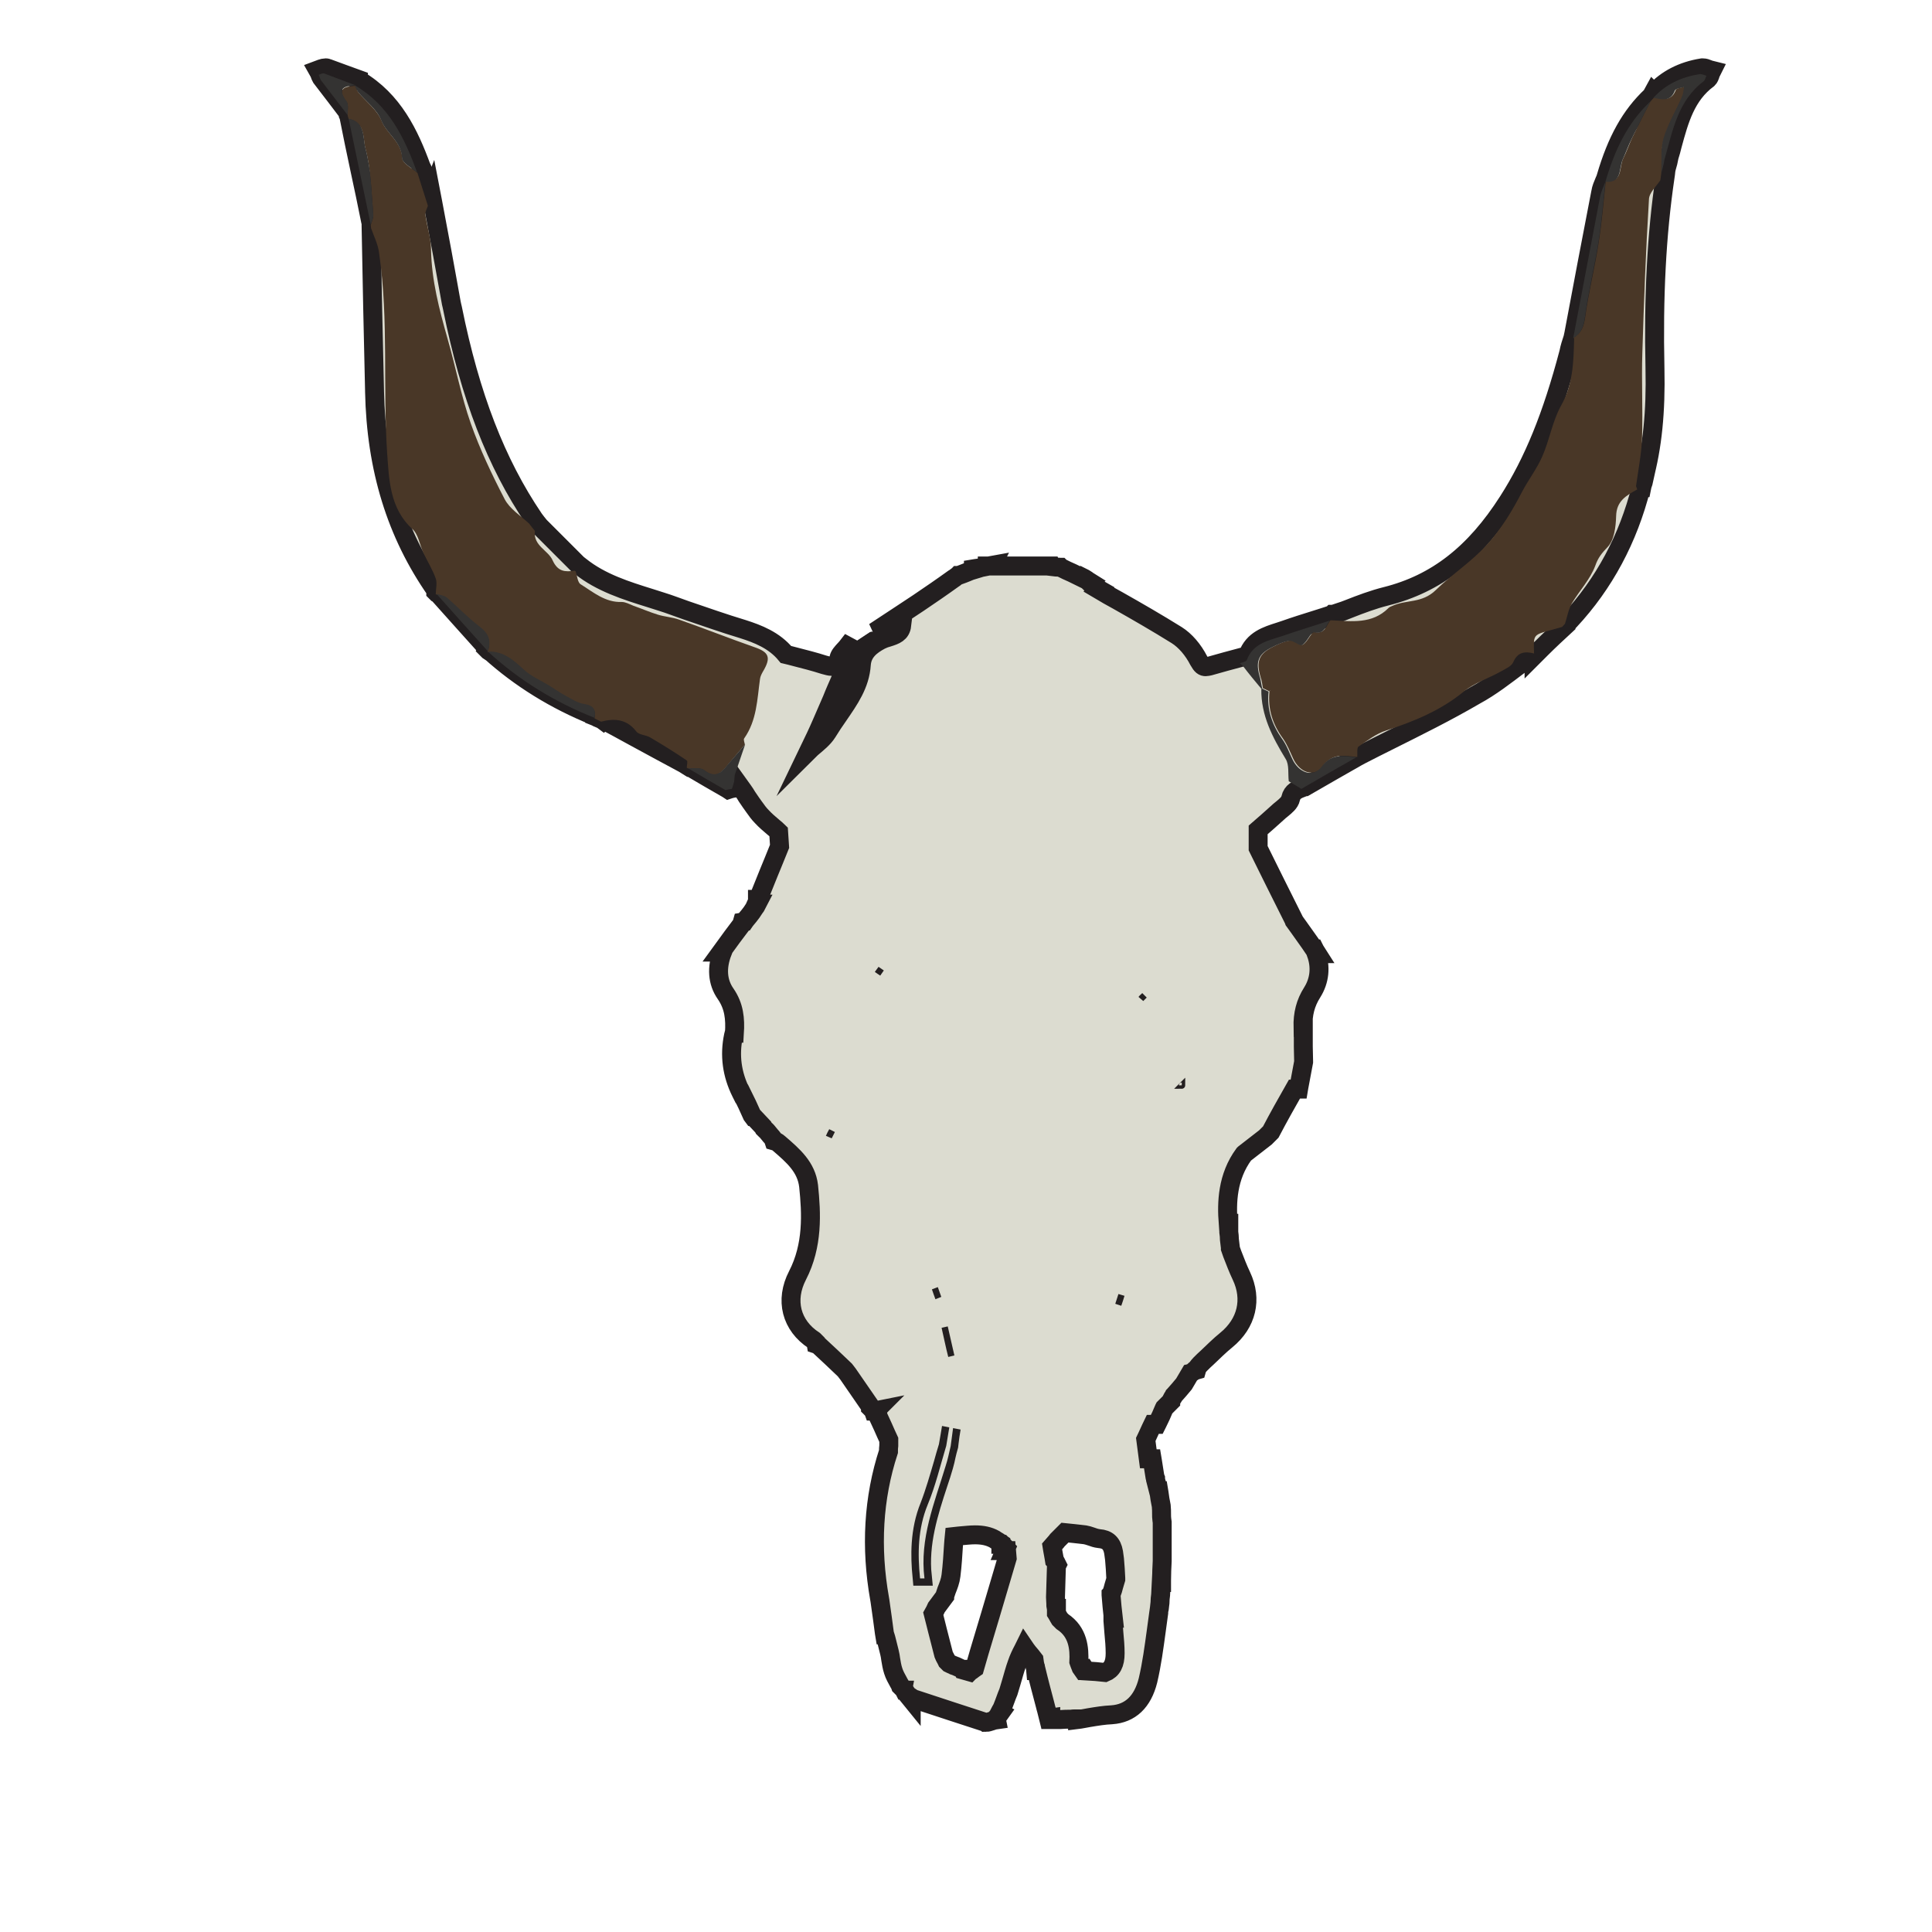<svg viewBox="0 0 612 612" xmlns="http://www.w3.org/2000/svg"><g fill="none" style="fill:#dcdcd0;fill-opacity:1"><path stroke="#231f20" stroke-miterlimit="10" stroke-width="2" d="M250.9 237.4c-2.1 5.1-4.3 10.1-6.5 15.1-1.5 3.4-3.1 6.8-4.7 10.2 2.6-2.4 5.8-4.4 7.6-7.3 4.2-6.9 10.3-13 10.9-21.8.3-3.6 2.6-5.4 5.7-7.1 2.6-1.4 7.1-1.2 7.1-5.9-2.2.8-4.5 1.5-6.8 2.3-.9.3-1.7.7-2.6 1h-1c-2.1 1.4-4.1 2.7-6.2 4.1l-.4.1-.1.4c-1 2.9-2 5.9-3 8.9z" style="fill:#dcdcd0;fill-opacity:1" transform="translate(15.644 -22.809)"/><path stroke="#231f20" stroke-miterlimit="10" stroke-width="6" d="M296.7 568.4c-.2 0-.4 0-.5-.1-6.1-2-14.2-4.6-22.3-7.3-.3-.1-.6-.3-.9-.5v.6l-1.3-1.6-.6-.9c-.1-.1-.2-.3-.2-.4h-.1l-.1-.2-1.1-1.1-.1-.3c-.2-.3-.3-.6-.5-.9-.6-1.1-1.3-2.3-1.7-3.6-.4-1.2-.6-2.5-.8-3.7-.1-.7-.2-1.5-.4-2.2l-.9-3.6c-.2-.7-.3-1.3-.5-1.9h-.1l-.1-.6-.6-4.5c-.3-1.9-.5-3.8-.8-5.7l-.1-.6c-2.9-16.3-2-32 2.8-46.7 0-.6 0-1.2.1-1.9v-1.8c-.6-1.3-1.2-2.6-1.8-4-.6-1.2-1.1-2.5-1.7-3.7v-.1l-.2-.3-.8-.8.3-.3-.5.1h-.1c-.1-.3-.4-.5-.8-.9l-.2-.2v-.3c-2.3-3.3-4.7-6.8-7.1-10.3l-1-1.3-.1-.1c-2.8-2.7-5.6-5.3-8.4-7.9l-.6-.2-.1-.6-.6-.6c-7.2-4.7-9.3-12.7-5.2-20.6 4.9-9.5 4.4-19.6 3.5-28.3-.7-6-4.9-9.6-9.3-13.4l-.5-.4-.5-.3-.7-.2-.2-.6c-.3-.4-.6-.8-.9-1.1-.3-.4-.7-.8-1-1.2-.2-.2-.3-.4-.5-.5l-.6-.6-.2-.4-3.1-3.3h-.1l-.3-.4c-1-2.3-2.1-4.6-3.2-6.8h-.1l-.2-.4c-2.9-5.8-3.7-11.8-2.4-18l.2-.8h.1c.3-4.6-.1-8.6-2.8-12.5-2.6-3.7-2.9-8.3-1-13.2h-.4l.8-1.1c1.8-2.5 3.7-5.1 5.7-7.7l.2-.7.6-.1c.2-.3.5-.6.7-.9.5-.6 1.1-1.3 1.6-2 .3-.5.7-1 1-1.5.3-.4.6-.8.8-1.2h-.3l.4-.9v-.6h.2c1.1-2.7 2.2-5.5 3.3-8.2 1.2-2.8 2.3-5.7 3.5-8.6-.1-1.5-.2-3.1-.3-4.6-.5-.5-1-.9-1.6-1.4-1.3-1.1-2.6-2.2-3.7-3.4-.9-.9-1.7-2-2.4-3-.3-.5-.7-.9-1-1.4-.4-.6-.9-1.3-1.3-1.9-.4-.7-.8-1.3-1.3-2-.6-.8-1.1-1.5-1.6-2.2l-.3.9-.1.4-.4.1c-.7.1-1.3.2-1.9.4l-.3.1-.3-.2c-3.8-2.2-7.7-4.4-11.7-6.8h-.2l-.8-.5v-.1c-5.7-3.1-11.4-6.1-17.2-9.3-3.1-1.7-6.2-3.4-9.4-5.1l-.1.1c-.4-.3-.9-.5-1.4-.7-.3-.1-.5-.2-.8-.4l-.5-.2v-.1c-12.4-5-23.6-11.9-33.1-20.5h-.2l-.3-.2-.4-.4.1-.2c-4.8-5.3-10.2-11.4-15.6-17.4-.1 0-.2 0-.2-.1l-.2-.1-.4-.4v-.5c-12.5-17.9-18.9-38.5-19.4-63v-.3c-.4-17.2-.8-35-1.1-52.3v-.5c0-.2-.1-.4-.1-.6-1.1-5.6-2.3-11.2-3.5-16.8-1.2-5.5-2.3-11-3.4-16.5v-.1c-.1-.2-.1-.3-.2-.5 0-.2-.1-.3-.1-.5v-.2c-1.4-1.8-2.7-3.6-4.1-5.4-1.4-1.9-2.9-3.7-4.3-5.6-.2-.4-.4-.7-.5-1.1-.1-.2-.2-.5-.3-.7L85 45l.8-.3c.1 0 .3-.1.4-.1.4-.2.9-.3 1.3-.3.2 0 .4 0 .6.1 1.6.6 3.3 1.2 4.9 1.8 1.6.6 3.2 1.2 4.9 1.8v.1c11 6.5 16.1 17.2 20 27.9l.1.1.1.2c.5 1.7 1.1 3.5 1.6 5.2.3 1 .7 2.1 1 3.1l.2-.5.5 2.6c1 5.4 2 10.7 3 16 1 5.3 1.9 10.6 2.9 16 .1.3.1.6.2.9.1.3.1.6.2.9 5.6 27.8 13.8 49 25.8 66.7.6.8 1.2 1.6 1.8 2.3l12 12 .9.7c6.5 5.2 14.5 7.7 22.2 10.1 2.4.8 4.9 1.5 7.3 2.4l3.9 1.4c5.9 2 12.1 4.2 18.1 6 4.7 1.5 9.9 3.5 13.6 8 .9.2 1.8.5 2.7.7 3.1.8 6.3 1.6 9.4 2.6 1.1.3 1.8.5 2.4.5.9 0 1.8-.3 2.3-2.6.2-1 1-1.8 1.8-2.7.3-.4.7-.7 1-1.1l1.3.7c-1 3-2 6-3 8.9l-.2.6-.2-.1c-1 2.3-2 4.5-2.9 6.8-1.1 2.5-2.2 5.1-3.3 7.6-1.2 2.8-2.6 5.7-3.9 8.4.2-.2.5-.4.7-.6 1.9-1.6 3.8-3.1 5-5 1.1-1.8 2.3-3.6 3.5-5.3 3.5-5.1 6.9-9.9 7.3-16.2.3-4 3.1-6.1 6.1-7.7.8-.4 1.6-.7 2.4-.9 2.2-.7 4-1.3 4.3-3.8-.7.2-1.4.5-2.1.7-1.3.4-2.6.8-3.8 1.3l-.6-1.3c2-1.3 3.9-2.6 5.9-3.9 2-1.3 3.9-2.6 5.9-3.9 3.7-2.5 7.5-5.1 11.1-7.7.3-.2.5-.3.7-.5.2-.2.5-.3.7-.5h.2c.9-.3 1.8-.7 2.6-1 .7-.3 1.4-.6 2.1-.8v-.3l.6-.1c.8-.1 1.5-.2 2.3-.4l1.5-.3v-.1h.4l1.1-.2-.1.2h19l.1.2c.8.1 1.7.2 2.6.2h.1l.1.1c1.2.6 2.4 1.2 3.6 1.7 1 .5 2.1 1 3.1 1.5l.1-.1.6.3c.3.2.5.3.8.5l.4.3.8.5-.2.2c.3.3.7.6 1 .8.4.3.8.6 1.2.8l.7.4-.1.1c2 1.2 4 2.3 6 3.4 6.2 3.5 12.6 7.2 18.7 11 2.7 1.7 5.2 4.6 7 8.1.9 1.6 1.4 1.9 2.2 1.9.3 0 .7-.1 1.2-.2 3.4-1 6.9-1.9 10.2-2.8l.4-.1c.1 0 .3-.1.4-.1.4-.1.9-.3 1.1-.4 1.8-4.9 6-6.2 10.1-7.5l1.8-.6c3.1-1.1 6.3-2.1 9.5-3.1 1.8-.6 3.6-1.1 5.3-1.7l.1-.1h.3l2.1-.7-.1.1c1-.4 1.9-.7 2.9-1.1 3.8-1.5 7.8-3 11.8-4 15.9-4 28.1-13.5 38.7-30.1 8-12.5 13.9-27 19.2-47.1.3-1.6.8-3.1 1.3-4.6l.3-1.4c1.4-7.4 2.8-14.9 4.2-22.3 1.4-7.5 2.9-14.9 4.3-22.4.2-1.3.7-2.4 1.2-3.6.2-.4.4-.9.5-1.3 3.4-11.6 7.8-19.5 14.4-25.7l.6-1.1.2.2.2-.3c3.8-4.1 8.8-6.7 15-7.7h.3c.6 0 1.1.2 1.6.4.2.1.4.1.5.2l.8.2-.4.8c-.1.2-.2.4-.2.6-.2.5-.3.9-.7 1.3-7 5.2-9.1 12.9-11.3 21-.3 1.2-.6 2.4-1 3.6-.2 1.2-.5 2.4-.9 3.7l-.1.5c0 .3-.3 2.3-.3 2.3-2.7 18.2-3.7 38-3.2 60.6.3 13.7-.8 24.9-3.6 35.1h.1l-.2.9c-.1.2-.1.5-.2.7-.1.2-.1.4-.2.6l-.1.5h-.2c-4.1 16.2-11.7 30.4-22.6 42.1l-.2.2c-.1.1-.3.3-.4.5-.2.2-.3.4-.5.5l-.1.1v.1c-2.6 2.4-5.3 4.9-7.8 7.4l-.1.1-2.2 2.2v-.6c-1.5 1.1-3.1 2.3-4.6 3.5-4.5 3.4-9.1 7-14.1 9.7-8.9 5.2-18.2 9.8-27.2 14.3-3 1.5-6 3-8.9 4.5l-1.3.7c-5.4 3.1-10.9 6.2-16.4 9.4h-.1l-.5.2c-1.9.7-3.5 1.3-4 3.5-.3 1.4-1.6 2.4-2.8 3.4-.5.4-1 .8-1.4 1.2-2 1.8-4 3.6-6.1 5.4v5.8c1.8 3.7 3.7 7.4 5.5 11.1 1.9 3.9 3.9 7.7 5.8 11.6l.1.3 1.3 1.8c1.6 2.3 3.4 4.7 5 7.1h.1l.2.4.7 1.1h-.3c1.5 4.2 1.1 8.5-1.3 12.3-2.1 3.3-3 6.8-2.9 11.1h.1v6c0 1.6.1 3.1.1 4.7v.2c-.5 2.7-1 5.4-1.5 8l-.1.6h-1.3c-2.5 4.4-5.1 9-7.5 13.6l-.1.1-1.6 1.6-6.7 5.2-.1.1c-5.3 7.2-5.5 15.4-5 21.9h.2v2.8c.1.7.2 1.6.2 2.4.1.9.2 1.7.3 2.5v.3c.2.6.4 1.1.6 1.7.9 2.3 1.8 4.7 2.9 7 3.5 7.4 1.7 15-4.8 20.3-2.1 1.7-4.1 3.7-6 5.5-.8.7-1.5 1.4-2.3 2.2-.3.3-.6.7-.9 1.1l-.2.7-.7.2c-.1.1-.3.2-.4.3-.3.2-.5.4-.9.5l-2 3.4c-1 1.2-2 2.4-3.1 3.6l-.1.1c-.1.2-.2.5-.4.7-.2.4-.4.7-.6 1.1v.1l-2 2-.1.2c-.6 1.5-1.3 3-2.1 4.6l-.2.4h-1.3c-.4.8-.7 1.6-1.1 2.4-.4.8-.7 1.6-1.1 2.4l.8 6.1h1.2l.1.6c.3 1.7.5 3.4.8 5.1l.2.5v.4c.3 1.1.6 2.3.9 3.5h.1l.1.6.3 2.1c.1.7.3 1.4.4 2.1.1.9.1 1.8.1 2.6 0 .6 0 1.2.1 1.9l.1.7v12.3c-.1 2-.2 4-.2 6.1v.7h-.1l-.2 3.9c-.1.8-.2 1.6-.2 2.5-.1.6-.1 1.2-.2 1.8-.1.6-.2 1.1-.2 1.2v.2c-.3 2-.5 3.9-.8 5.9-.7 5.1-1.4 10.4-2.6 15.5-1.7 6.8-5.6 10.5-11.5 10.9-2.4.1-4.8.5-7.2.9-.9.2-1.8.3-2.8.5l-.8.1v-.2h-.7c-.5 0-1 0-1.5.1-1.1 0-2.1 0-3.2.1h-3.1v-.5l-.7.1-.6-2.4c-.2-.6-.3-1.2-.5-1.9l-1.5-5.7c-.4-1.7-.9-3.4-1.3-5.1h-.2s-.1-1-.1-1.2l-.1-.2-.3-2.1c-.6-.8-1.2-1.5-1.8-2.2-.4-.6-.9-1.1-1.3-1.7-.1.2-.2.5-.3.7-.8 1.5-1.5 3-2 4.5-.7 1.9-1.2 3.9-1.8 5.9l-.9 3c-.4.9-.7 1.8-1 2.6-.3.9-.7 1.8-1 2.6-.2.3-.3.6-.5.9-.1.2-.2.3-.3.5l.2.1-.5.7c-.2.2-.4.5-.6.7-.1.1-.2.2-.2.3l.1.5-.7.1-.9.3c-.6.2-1.2.4-1.7.4zm31.7-16.3c2.1.1 4.1.3 6 .5 2.2-.9 3.2-2.7 3.2-6.1 0-2.2-.2-4.4-.4-6.5-.1-1.3-.2-2.6-.3-3.8v-.8h.1c-.3-2.5-.5-5-.7-7.4v-.2l.1-.1c.3-.8.6-1.7.8-2.6.2-.7.4-1.3.6-2v-.4c-.1-2-.2-4-.4-6-.1-.7-.2-1.4-.3-2.2-.5-2.8-1.9-4.1-4.6-4.3-.9-.1-1.8-.4-2.6-.7-.6-.2-1.2-.4-1.8-.5-1.1-.1-2.3-.3-3.5-.4-1-.1-1.9-.2-2.9-.3l-2.4 2.4-.3.4-1.4 1.6c.1.7.3 1.5.4 2.2.1.7.3 1.5.4 2.2l.1.1c.1.1.2.3.3.5.1.1.1.2.2.4l.2.4-.2.4-.3 9.9c0 .6.1 1.3.1 2 0 .5 0 1 .1 1.5h.1v1.5c.2.3.3.6.5.9.2.3.3.6.5.9l.9.9c5 3.3 5.4 8.5 5.2 12.7l.1.3c.1.3.2.5.3.8.1.2.1.4.2.6.3.4.6.8.8 1.1h.1l.6-.2zm-39-.3 2.1.6c.2-.2.4-.3.7-.5.3-.2.6-.5.9-.7l1.5-5.2c2.3-7.7 4.7-15.6 7-23.5l1.8-6.1-.2-2.4h-.5l.3-.7c-.4-.4-.7-.8-1-1.1l-.2-.2h-.4v-.3l-.9-.6c-.4-.2-.8-.5-1.1-.7-1.8-1-3.8-1.4-6.2-1.4-1.5 0-3 .2-4.4.3-.7.1-1.4.1-2.2.2-.1.9-.1 1.8-.2 2.7-.2 3.2-.4 6.5-.8 9.7-.2 1.7-.8 3.2-1.4 4.7l-.6 1.8v.1L281 532c-.3.7-.6 1.3-1 2 .5 1.9.9 3.7 1.4 5.6.6 2.5 1.3 4.9 1.9 7.4.1.3.3.6.5 1 .2.3.3.6.5 1l.7.7c.4.2.8.4 1.3.6.1 0 .1 0 .2.1l.6.2c.4.2.7.3 1.1.5.3.2.7.3 1 .5h.1zm-12.9-29.7c-1.1-10.4 2-20.1 5.1-29.5.6-1.8 1.2-3.6 1.7-5.4.3-1.1.6-2.2.8-3.3.2-1 .5-2 .8-3.1l.1-.9c.2-1.6.4-3.2.7-4.8-.1.5-.7 4.4-1 5.9-.6 1.9-1.1 3.7-1.6 5.5-1.3 4.4-2.6 9-4.3 13.4-3.2 7.8-3 15.9-2.4 22.2z" style="fill:#dcdcd0;fill-opacity:1" transform="translate(15.644 -22.809)"/><path stroke="#231f20" stroke-miterlimit="10" stroke-width="2" d="M382.6 292.2zm4.1 89.4c2.9-4.7 5.9-9.3 8.9-13.9h-1.2c-2.5 4.7-5.1 9.3-7.7 13.9zM254.4 227.9c2.1-1.3 4.2-2.7 6.2-4.1-2.1 1.4-4.1 2.7-6.2 4.1zm95 245.9c-.8 1.7-1.6 3.5-2.4 5.2.3 2.3.6 4.7.9 7h1.2c-.4-2.3-.7-4.7-1-7 .8-1.7 1.7-3.5 2.7-5.2zm-85.2-251c-.9.3-1.8.7-2.6 1 .9-.3 1.7-.7 2.6-1zM509.5 53.1c-.3.3-.6.7-.9 1 .3-.3.6-.6.9-1zM261.2 329Zm97.5 37.7c.1 0 .1-.1.1-.1zm-96.6-36.8c.6.4 1.1.8 1.6 1.1-.5-.4-1.1-.7-1.6-1.1z" style="fill:#dcdcd0;fill-opacity:1" transform="translate(15.644 -22.809)"/><path d="M284.1 480.8c-1.9 6.3-3.4 12.7-5.9 18.7-3.1 7.6-3.2 15.4-2.4 23.3h1.4c-1.6-12.6 3.2-24 6.7-35.6.7-2.1 1.1-4.2 1.6-6.3.4-3 .8-6.1 1.2-9-.2-.1-.3-.3-.5-.4-.2 0-.4.1-.6.2-.5 3.1-1 6-1.5 9.1z" style="fill:#dcdcd0;fill-opacity:1" transform="translate(15.644 -22.809)"/><path stroke="#231f20" stroke-miterlimit="10" stroke-width="2" d="M279.2 533.9zm3.4 13.3c.3.7.7 1.4 1 2.1-.3-.7-.6-1.4-1-2.1zm2.1 3.1-1.1-1.1c.3.4.7.7 1.1 1.1zm53.9-114.2c.4-1.1.7-2.1 1-3.1-.3 1-.7 2.1-1 3.1zm-58.1-5.2c.4 1.1.7 2.1 1.1 3.1-.4-1-.7-2.1-1.1-3.1zM246.9 383c.3-.7.7-1.3 1-2-.4.7-.7 1.3-1 2zm36.7 60.2c.7 3 1.3 6.1 2.1 9.2-.7-3.1-1.4-6.1-2.1-9.2zm62.2-104 1.1-1.1c-.4.4-.8.7-1.1 1.1zm-60 169.5zm-3 19.4zm19.1-18.3z" style="fill:#dcdcd0;fill-opacity:1" transform="translate(15.644 -22.809)"/></g><path fill="#493727" d="M117.544 72.291c0-.3-.1-.7-.1-1 .3-1.1.9-2.2.8-3.3-.6-7-.7-14.3-2.5-21-.8-3 0-8.4-5.3-9.3-.1-.3-.2-.7-.3-1-.1-1.5.4-3.5-.4-4.5-3.1-4.1-.7-4.8 2.8-5l-.1-.1c.4.7.6 1.6 1.1 2.2 2.5 3 5.9 5.5 7.3 8.9 1.7 4.3 6.4 6.7 6.6 12 .1 1.6 3.1 3.1 4.8 4.6 1.1 3.5 2.2 6.9 3.3 10.4-.3.9-.9 1.9-.8 2.8.5 3.8 1.8 7.5 1.8 11.3.2 9.6 2.6 18.7 5.2 27.9 2.6 9 4.3 18.2 7.4 27 2.9 8.2 6.7 16.2 10.7 23.9 1.6 3.1 5.1 5.3 7.8 7.8l-.3.3.3-.3c.6.8 1.2 1.6 1.8 2.3-.6 4.7 4.2 6.1 5.6 9.3 1.7 3.7 4 3.7 7 3.3l.3.2c.5 1.4.6 3.5 1.6 4.1 4 2.5 7.8 5.8 13 5.6 1.2 0 2.5.7 3.7 1.2 2.6.9 5.1 2 7.7 2.8 2.2.7 4.6.8 6.8 1.6 8 2.8 15.8 5.9 23.8 8.7 4.7 1.6 5.4 3.3 2.7 7.8-.4.7-.8 1.5-.9 2.3-.9 6.5-1 13.1-5 18.8-.3.4.1 1.3.2 1.9v.1c-1.6 1.9-3.3 3.9-4.9 5.8-2.1 2.5-4 5.5-8 2.3-1.2-.9-3.5-.5-5.2-.6l-.3-.2c0-.8.4-2.1 0-2.3-3.8-2.6-7.7-5-11.6-7.3-1.4-.8-3.6-.8-4.4-1.9-3-3.9-6.8-4.2-11.1-3.1l.1.1c-.7-.4-1.4-.7-2.2-1.1.5-2.7-.5-4-3.3-4.4-2-.3-3.9-1.5-5.7-2.5-1.9-1-3.7-2.3-5.5-3.4-2.6-1.6-5.5-2.8-7.7-4.8-3.4-3.1-6.6-6.2-11.6-5.9l-.1-.1c1.2-3.3.3-5.6-2.6-7.8-3.7-2.8-6.8-6.2-10.4-9.2-.8-.7-2.2-.8-3.3-1.2l-.1-.1c0-1.6.5-3.4 0-4.9-1-2.8-2.6-5.4-3.9-8.1-1.2-2.6-1.6-5.9-3.5-7.6-7.3-6.6-7.4-16-8-24-1.4-21 .5-42.1-2.5-63-.3-3.1-1.7-5.7-2.6-8.3zm408.7-17.4c-.1.7-.2 1.5-.3 2.2-1.3 2-3.5 3.9-3.6 6-1 16.2-1.6 32.4-2.1 48.7-.3 9 .2 18-.1 27-.2 5.1-1.2 10.2-1.9 15.2.1.4.3.7.4 1.1h-.1c-3.4 1.9-6.5 3.6-6.6 8.4-.1 3.4-.6 7.6-2.7 9.8-1.8 1.9-3 3.3-3.9 5.9-1.6 4.3-5 7.9-7.4 11.9-1.1 1.9-1.5 4.3-2.2 6.5-.3.3-.6.7-.9 1-9.4 2.8-9.1 1.4-8.9 8.5l-.3-.3.3.2c-2.9-.7-5.2-.5-6.6 2.8-.6 1.3-2.5 2.1-3.9 2.9-3.9 2.2-8.4 3.6-11.8 6.4-7.3 6-15.7 9.4-24.5 12.3-3.2 1-6 3.2-8.8 5.1-.6.4-.3 2.2-.4 3.3-4-.3-7.7-1.5-11 3-2.7 3.6-7.3 1.9-9.3-2.5-1-2.2-1.9-4.4-3.2-6.3-3.3-4.5-4.9-9.4-4.3-15 .1-.1.2-.3.2-.4-.1.1-.2.3-.2.4-.7-.3-1.4-.7-2.1-1-.2-1.1-.3-2.3-.7-3.4-1.5-5-.6-7.4 3.7-9.6 1.8-.9 3.7-1.9 5.7-2.1 1.3-.2 3.2 1.7 4 1.3 1.5-.9 2.8-4.2 3.6-4 3.5.8 3.7-2.1 5.1-3.7h.3c6.4.3 12.9 1.3 18.1-3.9.3-.3.8-.5 1.3-.7 4.4-2 9.3-.7 13.7-5 5.1-5 11.3-8.9 16.3-14.5 4.6-5.1 7.9-10.6 11-16.6 2-3.8 4.7-7.3 6.4-11.2 2.3-5.2 3.2-11.1 5.9-16 3.9-6.8 4-14 4.2-21.4l-.2-.2c2.5-1.5 3.3-3.6 3.7-6.6 1.1-8 3.1-15.8 4.3-23.8 1-6.3 1.5-12.7 2.2-19.1v-.1c5.5.4 4.2-4.4 5.5-7.1 1.1-2.2 1.9-4.5 2.9-6.7 1.9-3.9 3.9-7.8 5.9-11.7l.3.4-.2-.4c.3-.3.6-.7.9-1l.1-.1c2.7.6 5.4 1.4 6.8-2.3.2-.6 1.9-.7 2.9-1.1-.2 1-.2 2-.6 2.9-2 4.4-4.6 8.7-5.9 13.3-1.3 3.7-.8 7.6-1 11.3z"/><path fill="#343332" d="M399.744 218.091c.7.3 1.4.7 2.1 1-.6 5.6 1.1 10.5 4.3 15 1.4 1.9 2.2 4.2 3.2 6.3 2 4.4 6.6 6.1 9.3 2.5 3.3-4.5 7-3.3 11-3-5.8 3.3-11.6 6.6-17.4 10-1.3-.8-2.7-1.6-4-2.4-.3-2.4.2-5.2-1-7.1-4.2-6.9-7.8-13.8-7.7-22.1zm108.8-160.5c-.7 6.4-1.2 12.8-2.2 19.1-1.3 8-3.2 15.8-4.3 23.8-.4 2.9-1.1 5.1-3.7 6.6 2.8-14.9 5.7-29.8 8.5-44.7.3-1.7 1.1-3.2 1.7-4.8z"/><path fill="#343332" d="M526.244 54.891c.2-3.7-.3-7.6.7-11.1 1.4-4.6 4-8.8 5.9-13.3.4-.9.4-1.9.6-2.9-1 .3-2.6.4-2.9 1.1-1.4 3.7-4.1 2.8-6.8 2.3 3.9-4.3 8.9-6.6 14.6-7.5.7-.1 1.5.3 2.2.5-.3.6-.4 1.3-.8 1.7-8.3 6.2-9.9 15.8-12.5 24.9-.2 1.4-.6 2.8-1 4.3zm-132.5 156.1c-.3-.3-.7-.6-1-.9.8-.3 2-.5 2.2-1 2-5.4 7-6.2 11.5-7.7 4.9-1.7 9.9-3.2 14.8-4.8-1.4 1.6-1.5 4.5-5.1 3.7-.8-.2-2.1 3.1-3.6 4-.8.5-2.7-1.4-4-1.3-1.9.2-3.9 1.2-5.7 2.1-4.4 2.2-5.2 4.6-3.7 9.6.3 1.1.4 2.3.7 3.4l-.2.2c-2-2.4-4-4.8-5.9-7.3zm-239.2-4.6c5-.2 8.2 2.8 11.6 5.9 2.2 2 5.1 3.2 7.7 4.8 1.8 1.1 3.6 2.4 5.5 3.4 1.8 1 3.7 2.2 5.7 2.5 2.9.4 3.8 1.8 3.3 4.4-12.4-4.9-23.8-11.8-33.8-21zM132.144 54.691c-1.7-1.5-4.7-3-4.8-4.6-.2-5.3-4.9-7.7-6.6-12-1.3-3.4-4.8-5.9-7.3-8.9-.5-.6-.7-1.5-1.1-2.2 10.8 6.3 15.8 16.6 19.8 27.7zm390.7-22.6c-2 3.9-4 7.7-5.9 11.7-1.1 2.2-1.9 4.5-2.9 6.7-1.3 2.8-.1 7.6-5.5 7.1 2.8-9.6 6.8-18.5 14.3-25.5zm-384.6 156c1.1.4 2.5.5 3.3 1.2 3.5 3 6.7 6.4 10.4 9.2 2.9 2.2 3.7 4.5 2.6 7.8-5.5-6.1-10.9-12.1-16.3-18.2zm-27.8-150.5c5.4 1 4.5 6.3 5.3 9.3 1.8 6.7 1.9 13.9 2.5 21 .1 1.1-.5 2.2-.8 3.3-2.3-11.2-4.7-22.4-7-33.6z"/><path fill="#343332" d="M236.044 235.791c-1.1 3.2-2.2 6.4-3.3 9.7-.1.7-.1 1.4-.2 2.1-.2.8-.4 1.5-.7 2.3-.7.1-1.3.2-2 .4-4-2.3-8-4.6-12-7 1.8.2 4.1-.3 5.2.6 4.1 3.2 5.9.1 8-2.3 1.7-1.9 3.3-3.9 5-5.8zm-123.5-208.8c-3.5.3-5.9.9-2.8 5 .8 1 .3 3 .4 4.5-2.8-3.7-5.7-7.4-8.5-11.1-.3-.5-.4-1.1-.7-1.7.6-.2 1.3-.6 1.8-.4 3.3 1.2 6.5 2.5 9.8 3.7z"/></svg>